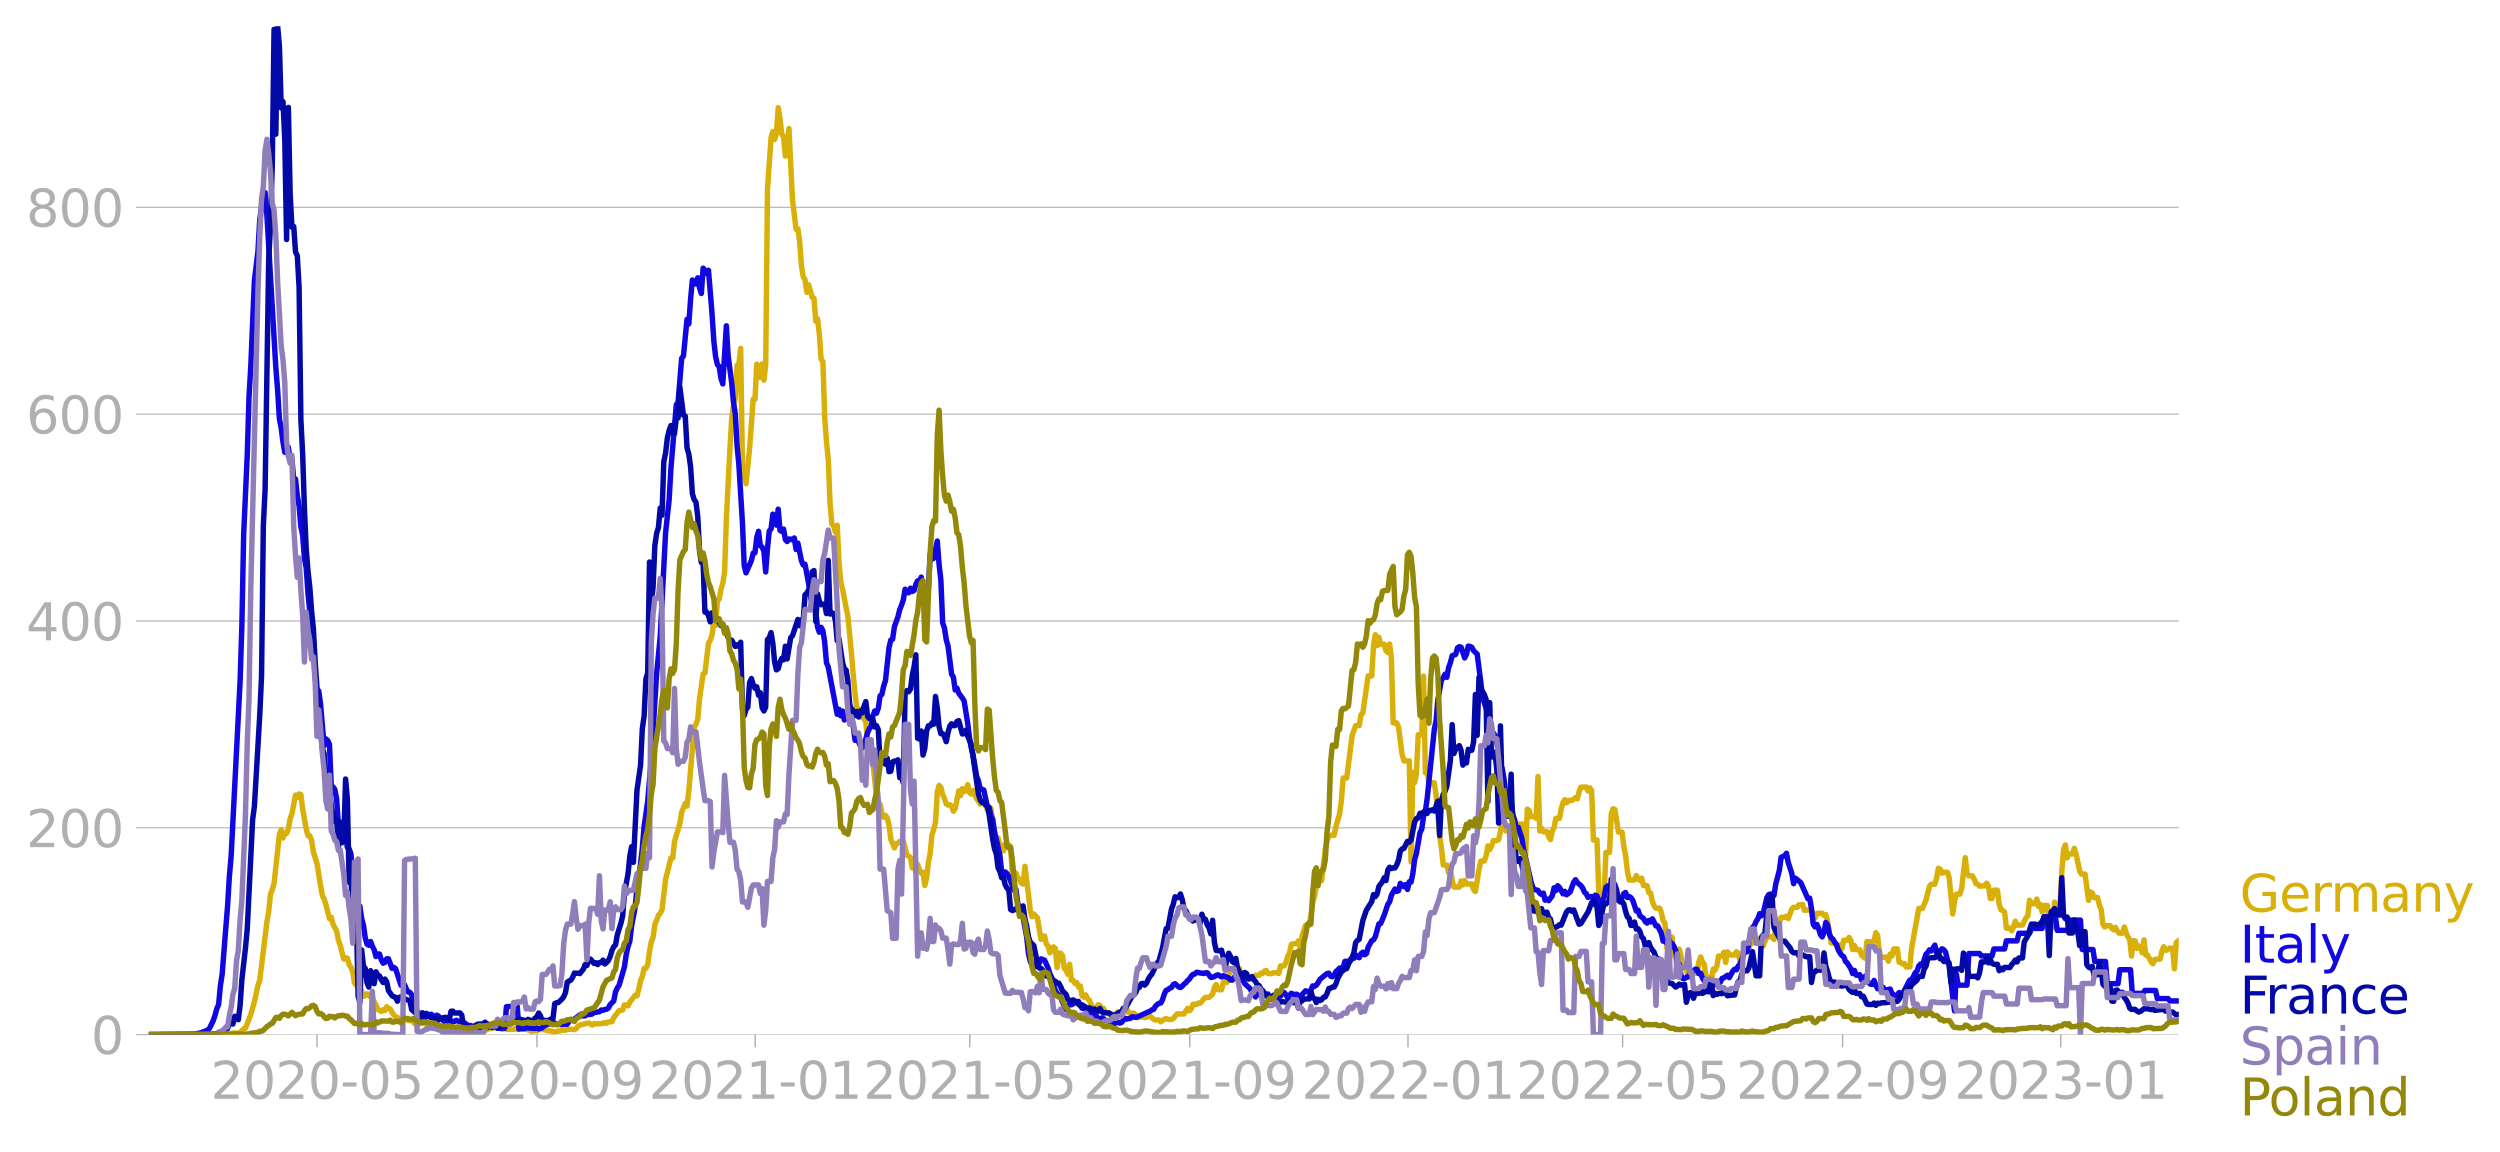<svg xmlns="http://www.w3.org/2000/svg" xmlns:xlink="http://www.w3.org/1999/xlink" width="916.28" height="422.312" viewBox="0 0 687.21 316.734"><defs><style>*{stroke-linejoin:round;stroke-linecap:butt}</style></defs><g id="figure_1"><path id="patch_1" d="M0 316.734h687.21V0H0v316.734z" style="fill:none"/><g id="axes_1"><path id="patch_2" d="M40.922 284.4h558V7.2h-558v277.2z" style="fill:none"/><g id="matplotlib.axis_1"><g id="xtick_1"><g id="line2d_1"><defs><path id="mdd45170945" d="M0 0v3.5" style="stroke:#b0b0b0;stroke-width:.4"/></defs><use xlink:href="#mdd45170945" x="87.136" y="284.4" style="fill:#b0b0b0;stroke:#b0b0b0;stroke-width:.4"/></g><g id="text_1" style="fill:#b0b0b0" transform="matrix(.14 0 0 -.14 57.888 302.038)"><defs><path id="DejaVuSans-32" d="M1228 531h2203V0H469v531q359 372 979 998 621 627 780 809 303 340 423 576 121 236 121 464 0 372-261 606-261 235-680 235-297 0-627-103-329-103-704-313v638q381 153 712 231 332 78 607 78 725 0 1156-363 431-362 431-968 0-288-108-546-107-257-392-607-78-91-497-524-418-433-1181-1211z" transform="scale(.016)"/><path id="DejaVuSans-30" d="M2034 4250q-487 0-733-480-245-479-245-1442 0-959 245-1439 246-480 733-480 491 0 736 480 246 480 246 1439 0 963-246 1442-245 480-736 480zm0 500q785 0 1199-621 414-620 414-1801 0-1178-414-1799Q2819-91 2034-91q-784 0-1198 620-414 621-414 1799 0 1181 414 1801 414 621 1198 621z" transform="scale(.016)"/><path id="DejaVuSans-2d" d="M313 2009h1684v-512H313v512z" transform="scale(.016)"/><path id="DejaVuSans-35" d="M691 4666h2478v-532H1269V2991q137 47 274 70 138 23 276 23 781 0 1237-428 457-428 457-1159 0-753-469-1171Q2575-91 1722-91q-294 0-599 50Q819 9 494 109v635q281-153 581-228t634-75q541 0 856 284 316 284 316 772 0 487-316 771-315 285-856 285-253 0-505-56-251-56-513-175v2344z" transform="scale(.016)"/></defs><use xlink:href="#DejaVuSans-32"/><use xlink:href="#DejaVuSans-30" x="63.623"/><use xlink:href="#DejaVuSans-32" x="127.246"/><use xlink:href="#DejaVuSans-30" x="190.869"/><use xlink:href="#DejaVuSans-2d" x="254.492"/><use xlink:href="#DejaVuSans-30" x="290.576"/><use xlink:href="#DejaVuSans-35" x="354.199"/></g></g><g id="xtick_2"><use xlink:href="#mdd45170945" id="line2d_2" x="147.606" y="284.4" style="fill:#b0b0b0;stroke:#b0b0b0;stroke-width:.4"/><g id="text_2" style="fill:#b0b0b0" transform="matrix(.14 0 0 -.14 118.358 302.038)"><defs><path id="DejaVuSans-39" d="M703 97v575q238-113 481-172 244-59 479-59 625 0 954 420 330 420 377 1277-181-269-460-413-278-144-615-144-700 0-1108 423-408 424-408 1159 0 718 425 1152 425 435 1131 435 810 0 1236-621 427-620 427-1801 0-1103-524-1761Q2575-91 1691-91q-238 0-482 47Q966 3 703 97zm1256 1978q425 0 673 290 249 291 249 798 0 503-249 795-248 292-673 292t-673-292q-248-292-248-795 0-507 248-798 248-290 673-290z" transform="scale(.016)"/></defs><use xlink:href="#DejaVuSans-32"/><use xlink:href="#DejaVuSans-30" x="63.623"/><use xlink:href="#DejaVuSans-32" x="127.246"/><use xlink:href="#DejaVuSans-30" x="190.869"/><use xlink:href="#DejaVuSans-2d" x="254.492"/><use xlink:href="#DejaVuSans-30" x="290.576"/><use xlink:href="#DejaVuSans-39" x="354.199"/></g></g><g id="xtick_3"><use xlink:href="#mdd45170945" id="line2d_3" x="207.585" y="284.4" style="fill:#b0b0b0;stroke:#b0b0b0;stroke-width:.4"/><g id="text_3" style="fill:#b0b0b0" transform="matrix(.14 0 0 -.14 178.337 302.038)"><defs><path id="DejaVuSans-31" d="M794 531h1031v3560L703 3866v575l1116 225h631V531h1031V0H794v531z" transform="scale(.016)"/></defs><use xlink:href="#DejaVuSans-32"/><use xlink:href="#DejaVuSans-30" x="63.623"/><use xlink:href="#DejaVuSans-32" x="127.246"/><use xlink:href="#DejaVuSans-31" x="190.869"/><use xlink:href="#DejaVuSans-2d" x="254.492"/><use xlink:href="#DejaVuSans-30" x="290.576"/><use xlink:href="#DejaVuSans-31" x="354.199"/></g></g><g id="xtick_4"><use xlink:href="#mdd45170945" id="line2d_4" x="266.581" y="284.4" style="fill:#b0b0b0;stroke:#b0b0b0;stroke-width:.4"/><g id="text_4" style="fill:#b0b0b0" transform="matrix(.14 0 0 -.14 237.333 302.038)"><use xlink:href="#DejaVuSans-32"/><use xlink:href="#DejaVuSans-30" x="63.623"/><use xlink:href="#DejaVuSans-32" x="127.246"/><use xlink:href="#DejaVuSans-31" x="190.869"/><use xlink:href="#DejaVuSans-2d" x="254.492"/><use xlink:href="#DejaVuSans-30" x="290.576"/><use xlink:href="#DejaVuSans-35" x="354.199"/></g></g><g id="xtick_5"><use xlink:href="#mdd45170945" id="line2d_5" x="327.051" y="284.4" style="fill:#b0b0b0;stroke:#b0b0b0;stroke-width:.4"/><g id="text_5" style="fill:#b0b0b0" transform="matrix(.14 0 0 -.14 297.803 302.038)"><use xlink:href="#DejaVuSans-32"/><use xlink:href="#DejaVuSans-30" x="63.623"/><use xlink:href="#DejaVuSans-32" x="127.246"/><use xlink:href="#DejaVuSans-31" x="190.869"/><use xlink:href="#DejaVuSans-2d" x="254.492"/><use xlink:href="#DejaVuSans-30" x="290.576"/><use xlink:href="#DejaVuSans-39" x="354.199"/></g></g><g id="xtick_6"><use xlink:href="#mdd45170945" id="line2d_6" x="387.03" y="284.4" style="fill:#b0b0b0;stroke:#b0b0b0;stroke-width:.4"/><g id="text_6" style="fill:#b0b0b0" transform="matrix(.14 0 0 -.14 357.782 302.038)"><use xlink:href="#DejaVuSans-32"/><use xlink:href="#DejaVuSans-30" x="63.623"/><use xlink:href="#DejaVuSans-32" x="127.246"/><use xlink:href="#DejaVuSans-32" x="190.869"/><use xlink:href="#DejaVuSans-2d" x="254.492"/><use xlink:href="#DejaVuSans-30" x="290.576"/><use xlink:href="#DejaVuSans-31" x="354.199"/></g></g><g id="xtick_7"><use xlink:href="#mdd45170945" id="line2d_7" x="446.026" y="284.4" style="fill:#b0b0b0;stroke:#b0b0b0;stroke-width:.4"/><g id="text_7" style="fill:#b0b0b0" transform="matrix(.14 0 0 -.14 416.778 302.038)"><use xlink:href="#DejaVuSans-32"/><use xlink:href="#DejaVuSans-30" x="63.623"/><use xlink:href="#DejaVuSans-32" x="127.246"/><use xlink:href="#DejaVuSans-32" x="190.869"/><use xlink:href="#DejaVuSans-2d" x="254.492"/><use xlink:href="#DejaVuSans-30" x="290.576"/><use xlink:href="#DejaVuSans-35" x="354.199"/></g></g><g id="xtick_8"><use xlink:href="#mdd45170945" id="line2d_8" x="506.496" y="284.4" style="fill:#b0b0b0;stroke:#b0b0b0;stroke-width:.4"/><g id="text_8" style="fill:#b0b0b0" transform="matrix(.14 0 0 -.14 477.248 302.038)"><use xlink:href="#DejaVuSans-32"/><use xlink:href="#DejaVuSans-30" x="63.623"/><use xlink:href="#DejaVuSans-32" x="127.246"/><use xlink:href="#DejaVuSans-32" x="190.869"/><use xlink:href="#DejaVuSans-2d" x="254.492"/><use xlink:href="#DejaVuSans-30" x="290.576"/><use xlink:href="#DejaVuSans-39" x="354.199"/></g></g><g id="xtick_9"><use xlink:href="#mdd45170945" id="line2d_9" x="566.475" y="284.4" style="fill:#b0b0b0;stroke:#b0b0b0;stroke-width:.4"/><g id="text_9" style="fill:#b0b0b0" transform="matrix(.14 0 0 -.14 537.227 302.038)"><defs><path id="DejaVuSans-33" d="M2597 2516q453-97 707-404 255-306 255-756 0-690-475-1069Q2609-91 1734-91q-293 0-604 58T488 141v609q262-153 574-231 313-78 654-78 593 0 904 234t311 681q0 413-289 645-289 233-804 233h-544v519h569q465 0 712 186t247 536q0 359-255 551-254 193-729 193-260 0-557-57-297-56-653-174v562q360 100 674 150t592 50q719 0 1137-327 419-326 419-882 0-388-222-655t-631-370z" transform="scale(.016)"/></defs><use xlink:href="#DejaVuSans-32"/><use xlink:href="#DejaVuSans-30" x="63.623"/><use xlink:href="#DejaVuSans-32" x="127.246"/><use xlink:href="#DejaVuSans-33" x="190.869"/><use xlink:href="#DejaVuSans-2d" x="254.492"/><use xlink:href="#DejaVuSans-30" x="290.576"/><use xlink:href="#DejaVuSans-31" x="354.199"/></g></g></g><g id="matplotlib.axis_2"><g id="ytick_1"><path id="line2d_10" d="M40.922 284.4h558" clip-path="url(#pc8270967ae)" style="fill:none;stroke:#b0b0b0;stroke-width:.3;stroke-linecap:square"/><g id="line2d_11"><defs><path id="m6dfb0324df" d="M0 0h-3.5" style="stroke:#b0b0b0;stroke-width:.3"/></defs><use xlink:href="#m6dfb0324df" x="40.922" y="284.4" style="fill:#b0b0b0;stroke:#b0b0b0;stroke-width:.3"/></g><use xlink:href="#DejaVuSans-30" id="text_10" style="fill:#b0b0b0" transform="matrix(.14 0 0 -.14 25.015 289.719)"/></g><g id="ytick_2"><path id="line2d_12" d="M40.922 227.547h558" clip-path="url(#pc8270967ae)" style="fill:none;stroke:#b0b0b0;stroke-width:.3;stroke-linecap:square"/><use xlink:href="#m6dfb0324df" id="line2d_13" x="40.922" y="227.547" style="fill:#b0b0b0;stroke:#b0b0b0;stroke-width:.3"/><g id="text_11" style="fill:#b0b0b0" transform="matrix(.14 0 0 -.14 7.2 232.866)"><use xlink:href="#DejaVuSans-32"/><use xlink:href="#DejaVuSans-30" x="63.623"/><use xlink:href="#DejaVuSans-30" x="127.246"/></g></g><g id="ytick_3"><path id="line2d_14" d="M40.922 170.694h558" clip-path="url(#pc8270967ae)" style="fill:none;stroke:#b0b0b0;stroke-width:.3;stroke-linecap:square"/><use xlink:href="#m6dfb0324df" id="line2d_15" x="40.922" y="170.694" style="fill:#b0b0b0;stroke:#b0b0b0;stroke-width:.3"/><g id="text_12" style="fill:#b0b0b0" transform="matrix(.14 0 0 -.14 7.2 176.012)"><defs><path id="DejaVuSans-34" d="M2419 4116 825 1625h1594v2491zm-166 550h794V1625h666v-525h-666V0h-628v1100H313v609l1940 2957z" transform="scale(.016)"/></defs><use xlink:href="#DejaVuSans-34"/><use xlink:href="#DejaVuSans-30" x="63.623"/><use xlink:href="#DejaVuSans-30" x="127.246"/></g></g><g id="ytick_4"><path id="line2d_16" d="M40.922 113.84h558" clip-path="url(#pc8270967ae)" style="fill:none;stroke:#b0b0b0;stroke-width:.3;stroke-linecap:square"/><use xlink:href="#m6dfb0324df" id="line2d_17" x="40.922" y="113.84" style="fill:#b0b0b0;stroke:#b0b0b0;stroke-width:.3"/><g id="text_13" style="fill:#b0b0b0" transform="matrix(.14 0 0 -.14 7.2 119.16)"><defs><path id="DejaVuSans-36" d="M2113 2584q-425 0-674-291-248-290-248-796 0-503 248-796 249-292 674-292t673 292q248 293 248 796 0 506-248 796-248 291-673 291zm1253 1979v-575q-238 112-480 171-242 60-480 60-625 0-955-422-329-422-376-1275 184 272 462 417 279 145 613 145 703 0 1111-427 408-426 408-1160 0-719-425-1154Q2819-91 2113-91q-810 0-1238 620-428 621-428 1799 0 1106 525 1764t1409 658q238 0 480-47t505-140z" transform="scale(.016)"/></defs><use xlink:href="#DejaVuSans-36"/><use xlink:href="#DejaVuSans-30" x="63.623"/><use xlink:href="#DejaVuSans-30" x="127.246"/></g></g><g id="ytick_5"><path id="line2d_18" d="M40.922 56.987h558" clip-path="url(#pc8270967ae)" style="fill:none;stroke:#b0b0b0;stroke-width:.3;stroke-linecap:square"/><use xlink:href="#m6dfb0324df" id="line2d_19" x="40.922" y="56.987" style="fill:#b0b0b0;stroke:#b0b0b0;stroke-width:.3"/><g id="text_14" style="fill:#b0b0b0" transform="matrix(.14 0 0 -.14 7.2 62.306)"><defs><path id="DejaVuSans-38" d="M2034 2216q-450 0-708-241-257-241-257-662 0-422 257-663 258-241 708-241t709 242q260 243 260 662 0 421-258 662-257 241-711 241zm-631 268q-406 100-633 378-226 279-226 679 0 559 398 884 399 325 1092 325 697 0 1094-325t397-884q0-400-227-679-226-278-629-378 456-106 710-416 255-309 255-755 0-679-414-1042Q2806-91 2034-91q-771 0-1186 362-414 363-414 1042 0 446 256 755 257 310 713 416zm-231 997q0-362 226-565 227-203 636-203 407 0 636 203 230 203 230 565 0 363-230 566-229 203-636 203-409 0-636-203-226-203-226-566z" transform="scale(.016)"/></defs><use xlink:href="#DejaVuSans-38"/><use xlink:href="#DejaVuSans-30" x="63.623"/><use xlink:href="#DejaVuSans-30" x="127.246"/></g></g></g><path id="line2d_20" d="m40.922 284.4 20.649-.081 1.966-.244.492-.162 1.475.122.492-.244.983-.975.492-.162 1.474-3.817.984-3.452.983-4.549.492-1.42 1.966-16.042.492-2.802.491-4.873.492-1.056.492-1.827 1.474-13.482.492-1.219.492 2.234.491-1.38.492.12.492-1.258.491-2.802.492-1.34.983-5.117.492.65.491-.975.492.163.492 4.06.983 5.483.492 1.787h.491l.492 1.259.491 3.208.984 3.086.983 6.132.492 2.72.491.976.492 1.502.983 3.899.492-.366.491 1.95.984 1.786.491 2.6.492 1.38.983 3.736.492-.284.491.04.492 1.787.492.731.491 1.3.492 3.005.492.609.491.081.492.447.491 1.096.492 1.462.492-.203.491-.487.492.122.492.812.491-.04.492 1.38.492.73.491 1.3.983.528.492-.446.492.203.491-1.056.492.447.492.162.491.975.983 1.258.492.082.492 1.137.491-.488h.492l.492-.324.983.568h.983l.983.975.492-.203.492.203.491-.163.984-.122 1.474.934h1.475l.492.163h.492l.491-.122.983.163.492-.041.983.284.492.366.492.203.491.08.492.204.491.081 1.967-.081.983-.487 1.967.08h.491l.492.123h.492l.491.284.984-.447.491-.243.983-.082.492-.203.492-.325 1.475.65.491.122.492-.244.491.244 1.475.04.492-.04.492-.244.491.285 1.967-.244 1.475.528.491.244.492-.163.983.04.492-.324.491-.122.492.081.492-.04.983.325.983.08.492.204h.492l.983-.163.491-.04.492-.325.492.122h.491l.492-.244.983-.04.983.121.492-.284.492-.65.491-.325 2.458-.568.984.568.491-.406.492.122.983-.122.492.04.983-.283.492.162.491-.365.984-.082.491-1.096 1.475-1.95.492.041.491-.243.492-1.381.983.284.492-1.015 1.475-1.909.491.203.492-1.868.492-2.396.491-1.137.492-2.193h.492l.491-1.015.492-3.614.492-2.68.491-1.178.492-3.614.491-1.097.492-1.38.492-.569.491-.934.984-8.406 1.474-5.848.492.04.492-4.588 1.475-4.954.491-3.087.983-2.396.492.731.492-4.264 1.475-17.421.491-.812.492-1.422.492-5.644.983-6.782.491-.244.984-8.162.491-.894.492-1.421.492-4.183.491 1.584.492-6.741.491-.528.492-2.68.492-1.665.491-3.127.492-14.701.983-19.208.492-8.366.491-3.573.492-1.544.492-9.38.491-.406.492-4.224.492 33.016.983 4.182.983-9.868.983-13.36h.492l.492-9.625.983 3.655.492-3.736.491 4.467.492-4.304.491-48.244.984-14.092.491-1.665.492 2.152.492-1.665.491-7.066.492 3.046.492 4.183.491.812.492 5.239.983-7.554.983 19.696.984 8 .491-.122.492 3.493.491 6.74.492 2.925.492.812.491 3.452.492-2.03.983 3.41.492.285.491 6.294.492-.65.492 4.264.491 6.823.492.69.492 15.432.491 6.578.492 4.873.492 12.143.491 5.604.492.528.491 1.705.492-1.908.492 10.274.491 5.36.492 1.95 1.475 7.634.983 10.193.492 6.05.983 9.544.492-.487.491.081.492 2.315.491.162.492 1.056.492 5.28.983 5.278.492 1.056.983 8.975.492 1.543.491.488.492 2.477.491 1.056.492-.528.492.69.491 2.071.492 3.817.983 2.356.492-1.178.491-.122.492-.487h.983l.984 3.777.983.65.491 2.842.492-.04.492 1.096.491-1.99.492 1.502.492.894.491-.284.492 3.654.492-1.99.491-4.263.492-2.6.491-5.116.492-1.462.492-1.99.491-8.284.492-1.787.492.528.491 1.99.492 1.096.491 1.503.492.284.492-.122.491.447.492 1.38.492-.73.983-4.874.492 1.3.491-1.909.492.772.491-.203.492-1.665.492 2.193.491.406.492-.975.983 2.274.492.569.491.893.492-.243.492-.69.983 2.517.492.69.491-1.137.492 3.818.983 4.75.492-.405.491 2.518.492-.65.492 1.665.491-1.462.492.284.492-.447.491.853.492 7.635.491.568.492-1.3.492 1.382.491.284.492 1.056.492.284.491-4.873.983 7.878.492 4.305.492 1.665.491-.731.984 1.096.983 5.848.491-.65.492-.284.492 2.274.491.487.492 1.909.492-1.218.491-.447.492.447.492 5.238.491-3.939h.492l.491.65.492 3.492.492.488.491 1.177.492-2.761.492 4.345.491.081.492.813.491-.204.492 1.219.492-.285.491 2.762.492.325.492-.65.491 1.056.492.325.491 1.3.492.811h.983l.492-.771.492.203.491.812.492-.04.492 1.258h.983l.491.69.492-.324.492.365.491-.406.492-.65h.983l.492-.365.983-.244.492.853.491.163h.984l.491.487.492.772.983-.366.492.244h.983l.492-.285h.491l.984.813.491.203h.983l.492.487.983-.69.492-.203.492.243h.983l.491-.243.984-1.26h1.966l.984-1.542.491.65.492-.488.491-1.259h.984l.491-.365.492.04.492-.487.491-.69.492-.407h.983l.983-.852.492-1.95.492-.73.491 1.42h.983l.492-1.99.492-.527.491.487.984-3.736h.983l.492.569.491-.812.492.162.491 1.95.492-.326h.983l.492.731.492.447.491-.365.492-.041.491-.528h.984l.491-.569.492.082.492-.65.491-.162.492.852h.983l.492-.243h.983l.492.203.491-2.071h.984l.491-.975.492-1.624.491-.894.492-2.396.492-.203h.983l.492-.812.491 1.909.492-3.25.983-2.923h.983l.492-2.68.492-3.574.491-1.705.492-2.843.491-1.503h.984l.983-8.528.492-2.355.491-1.178.492-.406h.983l.492-2.396.983-3.451.492-3.534.491-6.335h.984l1.474-11.573.984-2.843h.983l.492-2.964.491-.447 1.475-10.234h.983l.492-8.325.492-3.005.491 3.005.492-2.314.492 1.908h.983l.491 1.828.492.446.492-2.314.491 3.939.492 17.746h.983l.492 1.178.983 7.553.492 1.706h1.475l.491 27.777.492-24.57.492 2.762.491-2.436.492-10.721h.983l.492-16.122.491 26.6.492-1.544.492 5.157.491-.893h.983l.492 3.452.983 11.127.492 3.33.492 4.71h.983l.491 2.071.492-.852.492 2.964.491 1.868h1.475l.492-1.665.492 1.056.491-1.218.492.974h1.475l.491 1.625.492.446.983-6.091.492-2.274h.983l.492-1.462.491-2.68.492 1.015.492-.934.491-1.543h.983l.492-.284.983-4.67.492.73.492 1.544h.983l.492-1.056.491 2.883.492-.081.491-.975.492-2.64 1.475.041.492 9.543.491-13.685.492.325.491 1.705h.984l.491.488.492-11.493.492 14.985.491-.771.492.934h.983l.492 1.421.491.772.492-2.437.492-.893.491-2.518h.984l.491-2.6.492-1.745.491-.772.492.853.492-.65h.983l.983-.772.492.325.491-1.99.492-1.218 1.475-.04.492 1.096.491-.853.492.731.492 13.564h.983l.491 14.538.984 1.218.491-.568.492-11.736h.983l.492-10.721.491-1.3.492.203.983 6.213h.984l.491 3.858.492 2.6.491 4.142.492 2.558h1.475l.492-1.218.491.893.492.406.492-.568.491 2.03h.983l.492 1.95.492.121.491 2.315.492 1.3.492.527h.983l.491 1.178.492 2.274.492.65.491 6.7.492.528.492-3.37h.491l.492 4.954.491.934.492 2.721.492-5.32.491 1.909.492 3.37h.983l.492 2.478.492-2.193.491 1.665.492-.61h.983l.492-3.167.491-1.3.492 1.34.492.69.491 3.534h.983l.492.812.492-3.046.491.325.492-1.015.492-2.883h.983l.491-1.056.492 2.802.492-2.883.491.609.492.244h.983l.492-.894.492.447.491 2.152.492-1.015.491-1.909h.984l.491-.243.492-2.559.492.731.491-1.502.492.65h.983l.492-.894.491 2.558.984-2.599.983.082h.491l.492.73.492-3.451.491-1.828.492.812.492-1.624h.983l.492-.325.491.65.983-2.599.492-.487h.983l.492-.69.492.04.491-.122.492 1.584.983-.081h.492l.491.162.492 1.218.492.853.491-1.259.984-.081h.491l.492.65.491-.244.492 1.828.983 5.97h.984l.491.811.492 1.097.491-1.38.492 1.055.492-2.355h.983l.492-.772.491.812.492 2.477.491-1.096.492 1.178h.983l.492 1.543.983.812.492-4.589.983.081h.492l.491-.243.492-2.275.492.772.491 5.036.492.974 1.475-.081.491 1.137.492-1.95.492.488.491-1.908h.984l.491 3.654.492.082.491.406.492-.122.492.934h.983l.492-5.239 1.966-10.842h.983l.984-2.234.983-3.898.492-.528h.983l.491-1.787.492-2.6.492.244.491 1.097.492-.244h.983l.492 1.503.983 9.95.492-3.453.491-1.99h.984l.491-1.624.984-8.406.491 4.304.492.69h.983l.492.894.491 1.26.492.162.492.528.983-.082h.491l.492-.73.492.812.491 3.41.492-.04.492-2.274h.983l.492 3.898.491 1.503.492.203.491.447.492 4.386h.983l.492.73.492-1.055.491-1.584.492 1.096 1.475-.04.983-1.99.492-.569.491-4.264.492.975h.983l.492-1.3.491 2.031.492-.569.492 2.112.491-1.787h.984l.491 5.97.492.162.491-.121.492-6.945.492 1.747h.983l.492-10.112.491-6.092.492-1.259.491 3.534.492-1.056h.983l.492-1.543.492 1.543.983 4.71.491.813h.984l.983 7.228.492-2.315.491.244.492 1.3h.983l.492 1.99.491 1.258.492 4.061.492.772.491-.366h.984l.491.772.492.365.491-.65.492.975.492.61h.983l.492-1.706.491 1.665.492 1.096.491.69.492 4.549.492-4.183h.491l.492 2.112.492-.69.491.08.492 1.787.492-3.533.491 4.183h.492l.983 1.868.492.487.491-1.177.984-.081h.491l.492-2.153.491-1.259.492.975.492-.081.491-.488h.984l.491 5.645.492-7.188.491-.406h0" clip-path="url(#pc8270967ae)" style="fill:none;stroke:#d8b009;stroke-width:1.5;stroke-linecap:square"/><path id="line2d_21" d="m40.922 284.4 12.291-.081.492-.04.983-.285.492-.081 1.966-.772.492-.568.983-2.03.492-1.463.491-1.827.492-1.137.492-5.198.491-3.208.984-12.549.491-6.01.492-8.162.491-5.645 2.459-47.96.491-15.31.492-25.096.983-21.726.492-16.163.491-8.447.984-23.431.983-8.163.492-8.568.491-3.818.983-3.736.492 6.213 2.458 41.95.492 6.091.491 7.96.492 2.518.492 3.817.491 2.843.492.08.492-1.461.491 3.452.492-.203.492 5.563.491-.081.492 4.548.491 2.762.492 5.726.492 2.477.491 6.294.492 2.721.492 7.025.491 4.914.492 6.173.491 4.63.984 13.4.491-2.396.492 3.493.983 11.533.492-1.868.491.447.492 1.055.492 11.371.491.366.492.65.492 2.598.491 7.066.492.488.492.04.491 1.665.492.812.491 3.25.492.405.492 1.381.983 8.853.492 1.38.491 3.859.492.284.491 3.411.492 1.787.492 3.492.491 1.746.492.325.492-1.015.491 1.3.492.934.492 1.868.491-.731.492.08.491 1.585.492.893.492-.203.491-.975h.492l.983 2.6.492-.244.491.365 1.475 4.548.492-.527.492.365.491 1.178.492.812.491.122.492.65.492 3.005.491 1.3.492.69.492 1.664.491.082.492.69.492-.203.491-2.112.492.163.491.609.492-.528.492.609.491-.081.492-.284.492.243.491.731.492.122.491.569.492-.082.492-.203.491.528.492.081.492-.324.491.04.492-.284.491.244.984.08.491.163.492.406.983.61.492-.082.492.325 1.474.569.492-.163h.492l.491-.122.492-.284.492.244.983-.285.491.244.492-.325.983.569 1.475-.04h.492l.491-5.89.984-.08 1.475.162.491-.244.492 6.295.492-.122.983.04.491-.243 2.459.162.491-.162.492.284.491-.203.492-.081.492-.61.491-.121.492-.244.492-.08.491-.326.984.04.491.407 2.95-.081.492-.731.491-.325.983-.325.984-.731.491-.406.492.284.492-.081.491.04.492-.405h.983l.492-.122.491-.406 1.475-.203.492-.488.492.081.491-.203.492-.08.491-.326.492-.934.983-1.015.492-2.477.492-1.097.491-.73 1.475-5.077.492-3.41.491-2.153.492-1.462.492-4.224.983-5.157.491-5.36.984-6.457.491-4.386.492-5.93.983-6.984.984-11.33 1.474-23.797.984-9.99 1.475-28.67.983-9.056.491-8.731 1.475-17.422.492-.69.983-12.061.492-.65.983-10.07.492 1.258.491-6.863.492-5.198.492.244.491.852.492-1.705.492 2.761.491 1.543.492-6.944.491.528.492.975.492-.934.983 11.98.492 7.512.491 4.305.492 2.152.491.528.492 3.249.492 1.502.983-15.96.492 8.285.983 7.432.491 5.36.492 3.087.492 8.852.491 5.158.984 15.96.491 11.857.492 1.909 1.475-3.37.491-2.031.492-.122.492-4.183.491-1.705.492 3.939.492.406.491 1.096.492 5.726.491-6.416.492-4.833.492-.568.491-4.061.492 1.34.492 1.665.491-4.386.492 5.807.492.325.491-.65.492 2.884.491.528.492-.69.492.04.491.203.492-.528.492 3.168.491-1.747.983 4.833.492 1.178.492-.203.983 5.238.492 3.696.491 1.705.492-.365.491 2.883.492 4.061.492 1.462.491-1.34.492.893.492 3.127.491 5.685.492 1.219 2.458 12.954.492-1.34.491 1.787.492-1.3.492 2.437.491-.447.983-1.462.492 2.071.492 1.584.491 3.858.492-1.178.492 1.625.491 1.137.492.528.983-2.437.492-1.787.491-1.096.492-.61.492-2.923.491-1.34.492.609.492-1.38.491-3.371.492-.407.491-2.314.492-1.462.983-9.137.492-2.03.492-.244.491-3.412.983-2.761.492-1.99.492-1.178.491-1.502.492-2.883.492.852.491.122.492-1.259.491.894.492-.285.492-1.665.491-.974.492.162.492-1.177.983 9.3.492-6.498.491.568.492-9.624.491 1.3.492-.204.983-4.751.492 6.416.492 4.345.491 11.737.492 1.38.491 3.249.492 1.706.983 7.756.492.812.492 3.533.491-.487.492 1.38.983 1.3.492.812.983 6.132.492 3.899.491 2.964.492 1.828.983 5.888.492 1.218.491 2.275.492.08.492.204.983 4.548.492.203.491 2.315.492 1.015.491 3.574.492 1.868.983 4.386.492 4.588.492 1.503.491-1.462.492.447.492.853 1.474 3.776.492-.284.492 3.736.491 1.706.984 2.274.983 5.36.491 4.548.492 2.153.492 1.056.491-.285.492.69.492-.365.491-.609.492-1.178.983.366.983 2.193.492 1.584.492 1.015.491 2.07.492 1.382.492.974.491.366.492.609.491 1.3.984 1.99.491-.854.492-.487.492.122.491-.284.492-.447.491.244.492-.447.492 1.137.491.73.492.082.492-.122.491.731.983.731.492.122.492.406.491.203.492.731.492.163.491-.366.492.163.492.568.491-.04.983.406.492.406.492.08.983-.486.492.324.491-.162.983-1.178.492.244.492-.162.491-.041.492-.447.983.163.492-.122 2.95-1.38.491-.163.492-.406.492-.122.491-.853.492-.487.491-.325.492-.081.492-.934.491-1.544.492-1.015.492-.162.491-.447.492-.162.491-.813.492-.243.983.893.492.163.492-.366.491-.568.492-.366.492-.61.491-.405.492-.772.491-.528.492-.08.492-.488.491.04.492.163h.492l.491.122.492-.163.491-.04.984 1.259.491-.041.492-.163.492-.324.491-.163.983.569.492-.325 1.475.609.492.569.491.04.492-.73.492-.041.983.243.491.488h.492l.492 1.015 1.475 1.38.491.975.492.406.491.894.492-.853.983.365 1.475.163.492-.488.491 1.3.492.122.492-.406.491-.853 1.475.447.492-1.016h.492l.491.569.492.893.983-1.259.492.244.491.081.492-.081.983.69 1.475-1.624.492.244h.491l.492-.488.492-1.096.491.122.492-.325.491-.69.492-.894 1.967-1.624.491-.082.492.813.492.162.491-.406.492-1.056.491-.365.492-.528.983-.203.492-1.665.492-.04.491.202.492-.243.491-.731.492-.041.492-.934.491.609.492.162.492-1.096.491-.406.492.69.492-.284.491-1.787.983-1.787.492-.243.492-.853.983-3.533.492-.081.983-2.356.983-2.924.492-.69.491-1.827.984-1.706.491.65.492-.203.491-1.99.984.893.491-.568.492 1.34.492-2.112.491.081.492-2.314.492-3.858.491-1.706.983-5.726.492-.974.492-3.533.491-1.422.492-3.33 1.966-19.086.492-2.437.492-5.685.983-5.523.492-.528.491-1.015.492.853.491-2.64.492-1.38.492-1.91.983-.365.492-1.787.491-.324.492.121.983 2.965.492-1.015.491-2.234.492.081.492.244.491.934.984.934.983 7.635.491 4.304 1.475 4.467.492 4.305.492.203.983 1.503.491 2.03.984 5.929.491 1.056.492 2.883.492 4.914.491 1.705.492-.121.492-.244.491 3.614.492 1.543.491 2.6.492-.691.983 3.086.492 3.127 1.475 6.335.491 2.193.492 1.625.492.771.491.04.492.163.492.772.491.325.492-.366.491 1.95.492-.285.492.406.983-1.34.492-2.193.491.772.492-1.34.492.446.983 1.787.491-.69.492.934.983-.772.984-2.68.491-.69.492.812.983.812.492.69.491 1.138.492.406.492 1.015.491-.203h.492l.492.446.491-.852.492.203.983 3.167.492-2.03.491-.69.492-2.803.492-.406.491.244.492-.569.491-.771.492.771.492 1.422.491 2.802.492.528.983-2.315.492-.284.491 1.38.492-.284.492.325.491.69.984 2.965.491-.203.492 1.502.983.731.492.894.491.406.492-.731.492.406.491-.853.984 1.95h.491l.983 2.03.492 2.152.492-.04.491.568.492-1.178.492 1.016.491.284.492.73.491 1.179.492 3.167.492.61.491 3.167.492.771h.492l.491-.324.492-.163.492-.853.491-.203.983-1.015.492.04.492 1.178.491-.122.492 1.3.492.812.491.447.492.609.491.325.492-.731.492.447.491-.082.984-.852.491.203.492-1.056.491-.163.984-.69.491.65.984-1.787.491-.528.492.162.492-1.015.491-.487 1.475-3.98.492.528.983-5.32.492-1.38.491-.447.492-1.178.491-.73.492-1.422.492.609.491-.772.984-4.182.491-.853.492-.203.491.081.492.325.492-3.127.983-3.736.492-3.614.983-.447.492-.69.491 2.558.983 3.005.492 2.802.492-1.502 1.475 1.218 1.966 4.426.492-.162.491 2.883.492 4.345.492.69.491-.69.492 1.137.492 1.665.491.61.492-1.34.491-2.6.492.65.492 2.559.491 1.015.492.325.492.893.491.61.492 1.461.491.894.492.65.492.324.491 1.3.492.446.983 1.544.492 1.34.491-.853.492 1.3.492.04.491-.162.492 1.462.983-1.016.492 1.178.492.61.491.365.492.08.491-1.096.492 1.34.492.934h.491l.984-.406.491.772.492-.04.983-.244.492 1.218.491.447.492.203.492-.285.491-.609.983.366 1.475-2.924.492-.853.492-.162.491-.813.492-1.055.492-.406.491-1.462.492-.528.491.365.984-3.046.491-.487.492-.73.492.283.983-1.583.491 2.193.492-.285.983-.893.492.244.492.65.491 2.111.492 1.584.983 8.65.492 3.817.491-10.152.492 3.086h2.458l.492-8.69h2.95l.491.65h2.95l.492-1.91h2.95l.491-2.233h2.95l.491-2.071h2.95l.492-1.34h2.95l.491-3.208H565l.492 3.736h2.95l.491-2.802h2.95l.491 8.081h2.95l.492 3.29h2.95l.491 6.09h2.95l.492-3.817h2.95l.491 6.498h2.95l.492-.812h2.95l.49 2.233h2.95l.492.65h2.458" clip-path="url(#pc8270967ae)" style="fill:none;stroke:#1007e1;stroke-width:1.5;stroke-linecap:square"/><path id="line2d_22" d="m40.922 284.4 16.716-.081 1.966-.203.492-.285.983-.324.492-.285.492-.609.491.122.492-1.178.491-.203.492.122.492-2.112.491.325.492.61.492-3.858.491-7.148.984-8.65.491-5.198 1.475-30.05.492-3.737 1.475-25.096.491-10.6.492-41.502.491-9.95.984-63.228.491-9.137.492-16.894.492-37.158.491 28.792L76.32 7.2l.491 5.563.492 16.894.492-1.706.491 10.559.492 27.33.492-36.305.491 23.838.492 9.096.492-.203.491 6.985.492 1.056.491 8.731.492 36.305.492 9.624.491 15.107.492 11.046.492 5.929.491 4.467.492 6.538.491 4.792.492 9.218.983 13.97.984 9.706.491 1.38.492 6.132.491 4.467.492-1.015.492 4.751.491 2.64.492 1.746.492-.609.491 7.716.492-6.985.492 5.685.491-.73.492-16.772.491 5.441.492 22.945.492-1.056.491 10.924.492-1.868.492.487.491 22.863.492 1.625.491-14.376.492 4.467.492.609.491 3.94.492 1.177.492-4.508.491 2.315.492 1.259.492-3.249.491.893.492.244.491 1.056.492.73.492-.933.491.73.492 2.437.983 1.422.492.284.491.122.492 1.096.492-1.056.491-.162.492-.04.492.568.983.406.491.162.492 2.437.983.853.492-.488.492.69.491.245.492-.447.492.974.491-.243 1.475.609.492.04.491.204.492.771.492-.487.491-.122.492-.325.983-.162.983.65.492-2.315.492-.04.491.527 1.475-.04.492.609.491 3.33.984.365.491.122h.492l.492.243.491-1.055.983-.528 1.475-.04.492-.488.492.447.491.121.492.488.983-.122h.492l.491.609 1.475-1.3.492-.243.983-.081.492-.163.491-.365.492.04.492.244.491-.203.492-.325 1.475.325.491.73.492-.974.983.366.492-.122.492-.61.491-.324.492-1.056.491.731.492 1.543.492-.244.491-.04.492.325.492-.447.491-.244.492-.08.492-4.143.491-.244.492-.04.983-.934.492-.65.491-1.137.492-2.924.983-.528.492-.771.491-1.178.492.081.492-.04.491.121.984-1.218.491-1.259.492.244.491-1.38.492-.366.983 1.177.492-.203.492.528.491-.568h.492l.492-.65.491 1.056.492-.406.491-.569.492-1.056.492-1.665.491-1.056.492-.487.492-2.802.983-3.127.491-2.071.492-6.213.983-5.32.492-4.914.492-2.558.491 4.304.983-19.817.984-6.904.491-10.03.492-3.493.492-10.233.491-1.584.492-30.498.492 11.899.491-5.036.492-11.451.491-3.29.492-1.584.492-5.36.491 1.95.492-14.701.492-2.356.491-4.223.492-2.03.491-1.34.492 1.99.492.202.491-4.183.492-.08.492-8.448.983 7.716.491.203.492 8.731.492 1.747.491 3.492.492 7.39.492 1.625.491.65.492 3.98.492 9.502.491 3.127.492.285.491 13.36h.492l.492.975.491 1.705.492-2.477.492.569.491 1.137.492.08.983 1.747.492-.406.491 1.909.492.284.492 1.421.491.65.492.162.983 1.665.492-.446.491.528.492-1.219.492 18.396.491 1.747.492-1.706.492-.569.491-6.781.492-1.097.491 1.625.492 1.055.492-.406.491 2.315.492-.69.492 4.101.491.894.492-1.016.491-18.599.492-.487.492-1.421.491 2.964.492 5.117.492 2.152.491-.325.492-1.827.492-1.015.491.406.492-3.736.491 3.492.984-5.848.491-.527 1.475-4.468.492 1.706.491-1.624.492.122.492-6.985.491-.447.492-.934.492-.406.491-4.548.492-.325.491 13.97.492-7.595.492 2.03.491.976.492-.163.492.081.491 2.518.492-14.62.492 14.742.491-.325.492.163.491 1.949.492 5.563.492-.568.983 6.578.492 1.706.491.325.492 3.167.491 6.336.492 1.299.492.406.491 1.34.492-1.137.492 1.503.491-1.665.492.528.491-1.787.492-1.3.492 4.061.491.61.492-.325.492.609.491 2.03.492-.365.492 1.137.491 8.771.492.041.491-.447.492 1.097.492-1.625.491 3.655.492-.122.492-2.517.491-.285.492.082.491-.407.492 4.914.492-.203.491 1.706.492-24.853.492-.61.491.326.492-.69.491-3.818.492-2.315.492-3.33.491 22.944.492.204.492-2.193.491 6.619.492-1.827.492-4.792.491-1.422.492.04.491-.852.492.366.492-7.635.491 3.29.492 5.035.492 1.909h.491l.492.73.491 1.462.492-2.517.492-1.746.491-.65.492.528.492-.04.491-1.138.492-.203.983 3.655.492-.081.491-.934.492 1.624.983 2.274 1.967 13.604.491 1.665.492.65.492-.04.491.77.492.245.492 2.436.983 6.741.491 2.6.492 1.38.492 3.899.491.934.492 1.746.492-.081.491 2.03.492.934.492.406.491 5.442.492.284.491-.162.492-.366.492-.081.491.853.492 1.096.492-2.599.491 3.533.492 1.99.491 2.924.492 1.502.983.935.984 4.913.491 1.26.492.08.491.569.492.934.492.65.491.04.492-.203.492.853.491.487.492.244.492.487.491.04.492.935.491 1.178.984.934.491 1.421.492.406.983-.284.983.568.492.61.492.365.491-.203 1.475.975.492-.122.983.406.492-.081.983.609.492-.772.491.894.492.365.492-.162.491.121h.492l.491.325.492.853.492-.65.491.163.492-.61.492-.243.491-.04.492-1.056.491.162 1.967-3.533.983-.934.492-1.259.491-.203.492-.975.492-.121.491.487.492-.528.492-1.097.491-.812.492-.568 1.475-3.087.491-.527.984-3.655.983-5.239.492-.122.983-5.279.491-1.34.492-2.03.492.202h.491l.492-.974.492 1.543.491 2.518.492.487.983 1.99.983.893.492-.365.492.162.491-.446.492 1.258.492-2.477.491 1.26.492.162.491 1.502.492.812.492 1.665.491-3.736.492 6.092.492 2.193.983.121.491-.203.492 2.112.492 2.965.491-2.6.492-1.624.492.894.491 1.38.492.366.492-1.218.491 2.802.492.852.491.569.492.975.492-1.34.491.324.492 1.503.492-.163.491-.528.492.853.491.488.492.934.492.203.491.934.492.406.983 1.38.492.285.983.081.492-.406.983 1.868.492-.325.491.325.492-.122 1.475.203.491-.487.984.528.491.04.492-.162.492 1.624.491-2.03.492.081.491-.61.492.123.492-.122.491.081.492-2.071.492 1.706.491.203.492 1.137.491-.894.492.366.492-.244.491-.69.492-.081.492-.934.491-1.381.492-.081.492-.325h.491l.492-.894.491-1.462.984-1.827.983-.731.492-.162.983-2.437.491-.61.492-1.258.492-2.802.491-.65.492-.284.983-5.117.984-2.883 1.474-2.355.492-1.95.492.569.491-.69.492-2.112.983-1.3.492-1.096.491.771.492-2.883.492-.771.491.365.492-.203.492.04.491-.852.492-1.3.491-2.518.492-.568.492-.122.983-1.95.492.204.491-.569.984-4.954.491-.934.492-.162.491-1.3.492.04.492-.405.491.406h.492l.492-.853.491.081.492-.244.491.366.984-2.762.491 9.503.492-9.665.492-1.706.491-.771.492-1.38.983-7.067.492-9.909.491 7.92.492-1.219.983-.934.492 1.3.492 4.06.491-.812.492.203.491-3.736.492.325.492-.081.491-2.274.492-13.036.492 11.208.491-15.878.492 3.452.491.365.492.894.492 1.3.491 28.06.492-27.167.492 14.944.491-1.421.492.568.491 4.305.492 14.7.492-26.72.491 18.03.492.203.492 4.751.491 1.868.492-3.045.492-8.528.491 18.111.492 1.544.491 4.101.492.244.492-.772.491 1.787.492 2.274.492 1.746.491 1.3.492 3.005.491 1.3.492 2.842.492.163.491-.488.492.934.492-.73.491-.407.492 1.543.491-.487.492-.081.492 1.462.491.487.492 2.396.492.122.491-.366.492-.203.492-.446.491.121 1.475-3.654.492-.528.491-.041.492.406.492-.365 1.474 3.939.492-.203 1.967-3.168.983-2.558.492-.488.491 1.056.492.406.491 5.28.492-.934.492-3.046.491-2.112.492.203.492-.568.491-.203.492-6.051.491.487.492 3.046.492 2.152.491-.487.492.568.492.325.491.69.492 2.031.491 1.543.492.406.492 1.95.491-.041.492-.893.492 1.949.491-.122.492.731.492 1.543.491.447.983 3.98.492-2.884.492 1.34.983 1.34.492 1.381.491.366.492.162.491 2.883.492.041.492 1.178.491 1.584.492.812.983.162.983.975.492-.285.492-.527.491.284.984-.203.491 4.914.492-1.828.492-.771.491-.041.492 1.543.491-1.462.492.122h.492l.491-1.137.492 1.137.492-.284.491-1.747.492 1.584h.491l.492-2.72.492 3.776.491-.69.492.365.492-.243h.983l.491-.894.984 1.503 1.475-.203h.491l.492-2.112.492-1.543.491-.203.492-1.909.491-.893h.984l.491-.853.984-4.386.983 6.62h.983l.492-10.518.983-1.34.983-9.99h.983l.492 8.568.983 1.909.984 1.827h.983l1.475 1.828.491 1.015.492.365h.983l.492.894.492-.406.491.08.983.529h.984l.491 7.066.492-2.721.492-.203.491-.487h1.475l.492-4.711.491 3.655.492 1.462.492 1.949.491.934h.984l.491.244.492.65.983.243.492-.162h.983l.492 1.056.491.487.492.325.491-.69.492.974h.983l.492.934.492-.162.983 2.152.492.122h.983l.491-.406.492.65.492-.61.491.122.492-.203 1.475-.081.983-.163.983-.162h.984l.491-.528.492-1.015.491-.447.984-1.462h.983l.492-1.096 1.475-1.26.491-1.055h.983l.492-2.071.492-.65.491-2.071.492-.284.983-.082h.492l.491-.324.492-1.219.492 1.868.491-.08.492.811h.983l.492.406.491 5.32.492-3.655.492.65.491-.69h.984l.491.406.492-4.751.492 3.167.491.081.492 3.168 1.966-.04.492.446.492-1.38.491-3.006h.983l.492-1.015.492 1.259.491-.934.492 1.096.492.244h.983l.492 1.746.491-.609.492.365.491-.65 1.475.041.492-.812.492-.528.491-.73.492.527.491-1.096h.984l.491-4.427.984-1.624.983-3.249h.983l.492.122.491.244.984-1.097.491-1.096h.984l.491 10.477.492-11.899.983-1.015.492 1.746h.983l.492-10.233.491 10.558.492.69.491-.446.492 4.386h.983l.492-3.574.492 1.95.491 1.42.492 3.656.491-3.818h.984l.491 9.097.492.65.492.243.491-.447.492 2.315h.983l.492-3.29.491 1.625.492 4.224.492.568h1.475l.491 4.102.492.08.491-3.045.492-.081.492.65h.983l.492 1.421.491.61.492.893.491 1.42.492.326h.983l.492.446.492.285.491-.163.984-.73h.983l.983.243.492-.122.491.325 1.967-.244.491-.08.492.527.492-.081.491.325h.984l.983.771.491-.08h0" clip-path="url(#pc8270967ae)" style="fill:none;stroke:#0309a6;stroke-width:1.5;stroke-linecap:square"/><path id="line2d_23" d="m40.922 284.4 17.7-.081.982-.122.984-.487.491-.447.492-.244.492-.73h.491l.492-3.087.491-2.315.492-3.533.492-1.705.491-7.472.492-2.884.492-8.365.491-5.483.984-23.269.491-19.736.492-12.426.491-30.417 1.967-81.503.492-15.188.491-10.193.492-3.411.491-9.868.492-3.127.492 3.858.491 5.157.492 8.65.492 1.787.491 7.147.492 12.426.983 17.869.492 3.695.491 6.213.492 16.407.492 3.857.491 1.95.492-2.153.492 19.655.491 7.838.492 6.01.491-5.279.492 8.812.492 6.782.491 12.995.492-13.685.492 4.954.491 2.761.492 5.239.491-.73.492 6.984.492 14.904.491-7.27.492 5.036.492 6.782.491 4.71.492 8.488.491 2.233.492-9.3.492 15.351.491.853.492 1.665.492.365.491 2.437.492-.162.983 6.74.492 5.808.491-.934.492 4.345.492 3.005.491 6.7.492-22.334.492 2.192.491-3.005.492 48.285h2.95l.491-11.899.492 11.493 1.475-.122.983.163 1.475.04.492.203 2.458.122h.983l.492-47.879.491-.284 1.967-.203.491-.122.492 47.554.492.162.983-.121.983-.61.492-.04.491-.366.984.203h.491l.984.406.491-.04.492.609 2.458.04.492.082.983-.081 1.475.08.983.082 1.475.04h.983l.492-.121 1.966.081.984-1.99.491.163h1.967l.491-1.868.492.852.492.122.491-1.015.492-.365h.983l.492 1.786.491-.771.492-5.239.492.406.491-.528h.984l.491-.203.492-1.137.491 3.249.492-.366.492.407h.983l.492-1.99.491-.244.492.203.491-.609.492-6.863h.983l.492-.61.492-.811.491.325.492-1.26.492 5.523h.983l.491-.121.492-3.168.492-8.325.491-3.695.492-1.706h.983l.492-2.72.491-3.452.492 4.426.492 3.167.491-.974h.984l.491-.447.492 9.787.491-10.152.492-3.98 1.475.04.492 1.625.491-10.6.492 12.346.492 2.274.491-5.198h.983l.492-2.274.492 7.35.491-5.4.492-.57.492.772h.983l.491-.893.492-5.604.492 2.152.491-.609.492-.365h.983l.983-4.508.492-.487.492-.731.491-.325h.984l.491-4.061.492 1.178.492-59.087.491-7.92.492-4.385h.983l.492-5.4.491 9.664.492 35.046.492.487.491 1.584h.983l.492 1.137.492-17.665.491 16.61.492 4.223.492-.812h.983l.491-1.138.492-4.142.492-.73.491-3.452.492 1.38h.983l.984 8.366.983 7.269.491 3.249h.984l.491.284.492 17.95.492-4.062.983-5.563h.983l.492.203.491-15.757.984 13.077.491 5.32h.983l.492 2.233.492 5.198.491.69.492 2.234.492 6.05h.983l.492 1.463.983-5.239.491-.893h1.475l.492 2.314.492-1.3.491 10.031.492-3.939.491-8.081h.984l.491-6.497.492-2.275.492-7.918.491 1.786.492-1.462h.983l.492-2.192.491.162.492-10.924.983-14.944h.984l.491-12.67.492-7.391.491-1.34.984-9.097h.983l.492.203.491-5.604.492-2.761.491 3.37.492-2.883h.983l.492-5.97.492-1.705.983-6.457.492 2.193h.983l.983 17.99.492 12.426.983 10.477h.983l.492 6.782.491 3.533.492-2.112.492 1.747.491 2.761h.984l.491 2.762.492 10.193.491-2.315.492 3.695.492-12.507h.983l.492 6.863.491-4.02.492 8.608.492 5.28.491 18.842h.983l.984 11.452.983.528.492 7.026h.983l.491-18.965.492-2.437.492 9.26.983-46.66h.983l.492 18.03.491 3.858.492-6.254.983 48.081.492-6.375h.492l.491 4.223.492-.893.492 1.137.491-2.437.492-6.05.491 6.375h.492l.492-4.548.491 1.137.492-.203.492.65.491 2.03h.983l.492 3.086.492 4.061.491-5.32.492-.243.492.162h.983l.492-1.056.491-4.75.492 7.065.491-.203.492-1.665h.983l.492 2.843.492.446.491-3.208.492-.934.491 2.843h.984l.491-1.056.492-4.02.492 2.396.491 3.533.492.325h.983l.492.406.491 5.482 1.475 4.914 1.475.081.492-.812.491.487 1.967.081.492 1.747.491 2.436.492-.487.491 1.34.492-5.239.983-.04.492.325.492-1.747.491 1.747.492-5.402.491 4.468.984.04.491.975.492.446.492-.527.491 4.629.492.731h.983l.492-.853.491 1.3.492.284.492.04.491.204h.984l.491 1.096.492-.406.491-.69.492.406.492-.61h.983l.492-.527.491.893.492 1.178.491-.812.492.893h.983l1.475.73.492-.527.492-.244h.983l.491-.243.492-.65.492-.325.491.528.492-.61h.983l.983-2.03.492-2.233.983-1.421h.984l.491-4.468.492-3.045.491.081.492-1.665.492-1.259h.983l.492 1.543.491 1.137.492-.893h.492l.491.487h.983l.492-.243 1.475-5.158.492-2.802h.983l.491-3.086.492-1.868.492-.772.491-2.03.492-.285h.983l.492 2.234.492-.162.491 1.258.492.122.491-.65h.984l.491.528.984 4.346.983 7.31h.983l.492 1.218.491-.69.492-.366.492-1.219.491 1.138h.983l.492-.61.492 2.965.491-.487 1.475.04h.492l.492 1.99.491.893.492 2.559.491 3.33.492-.163h.983l.492.203.492-1.38.491-.731.492-.203.491-1.178h.984l.491.61.492 3.816.492.61.491-1.016.492.813h.983l.492-.285.491-.853.492.447.983 2.234 1.475.08.492-1.258.491-.812.984-1.178h.983l.492 2.193.491-.122.492.488.983 1.502h.983l.492-2.193.492 2.234.983-1.422 1.475.041.491.447.492-1.178.492 1.178.491.04.492.813h.983l.492.852.491-.203.492-.325.492.082.491-.731h.984l.491-1.26.492-.405.491.406.984-1.137h.983l.492 2.152.491-1.38.492 1.136.492-1.705.491-.894.983-.04.492-4.183.492.812.491-3.127.492 1.462.492.731.983.04.491.732.492-1.462.492 1.096.491-1.38.492 1.664h.983l.492-1.42.491-.813.492-1.137.492.325h1.475l.491-1.95.492-.08.492-2.843.491 3.005.492-3.94h.983l.492-1.38.491-5.32.492.934.492-4.548.491-1.706h.983l.984-2.802.491-1.421.492-2.03.492-.122h.983l.491-.772.492-3.98.492-2.233.491-.569.492-2.315h.983l.492-.243.492-1.056.983-.65.491 8.081h.984l.491-11.005.492 1.909.492-2.355.491-8.528.492-15.797h.983l.492-2.884.491 2.071.492-6.578.492 1.34.491 4.101h.983l1.967 22.376.492 1.624h.983l.492 18.843.491-12.183.492 5.97.491.975.492 3.005h.983l.492-6.538.492 7.634.491.853.983 9.462h.984l.491 6.538.492.163.492 5.4.491 3.452.492-9.3h1.475l.491-2.801h.984l.491-2.112h1.475l.492 21.28h.983l.492.65h1.475l.491-15.432h.983l.492-1.381h1.475l.492 8.365h.983l.492 14.498h1.966l.492-25.056h.491l.492-7.594h1.475l.491-12.954.492 25.056h.492l.491-1.706h1.475l.492 4.345h.983l.492 1.137h.983l.492-10.314.491 8.609h.984l.491-4.873h.983l.492 10.314.492-8.04h.983l.492 13.035.491-12.589h.983l.492 8.244h.492l.491-6.416.492-9.584.492 12.589h.983l.491-.203.492-6.173.492 6.417.491-2.762h1.475l.492-4.751.492 6.172h.491l.492 4.467h1.475l.491-.568h.984l.491-1.99h1.475l.492.366h.983l.492 1.949h1.474l.492.609h.983l.492-.406h1.475l.492-1.665h.983l.491-10.802h1.475l.492-3.899h.983l.492 3.94h1.475l.491-2.031h.984l.491-6.944h1.475l.492 3.533h.983l.492 8.934h1.475l.491 8.65h.983l.492-2.275h1.475l.492-10.193h.983l.491 2.153h1.475l.492.243h.983l.492 4.305h1.475l.491 4.914h.984l.491.568h1.475l.492-1.137h.983l.492.163h1.475l.491.771.492.325h.491l.492-.122h1.475l.492-.893.491-.325h.492l.492-9.706h1.474l.492 1.178h.983l.492 11.452h1.475l.491 1.827h.984l.491 2.802h1.475l.492-.324h.983l.492-4.508h1.475l.491 3.37h.984l.491 1.34h2.95l.492-1.949h.983l.491.163 2.95.04.492-.162h1.475l.491 2.396h2.95l.492-.894.491 2.64h2.459l.491-4.101.492-2.64h2.458l.492.975h2.95l.491 2.152h2.95l.491-4.345h2.95l.492 3.167h2.95l.491-.203H565l.492 1.828h2.458l.491-12.914.492 7.96h2.458l.492 12.913.491-14.05h2.95l.492-3.168h2.95l.491 7.025h2.95l.492-1.096h2.95l.491.568h2.95l.492 2.193h2.95l.49.65h2.95l.492 3.858h2.458" clip-path="url(#pc8270967ae)" style="fill:none;stroke:#907eba;stroke-width:1.5;stroke-linecap:square"/><path id="line2d_24" d="m40.922 284.4 22.124-.081 2.458-.122 1.475.122.983-.081.492-.041.983-.244.983-.08.492-.082.492-.325h.491l.492-.244.983-1.056.492-.243.491-.447.492-.162.983-1.625.492-.04.491.284.492-.772.492-.365h.491l.492.162.492.285.983-.975.983.934.492-.284.983-.203h.492l.491-.894.492-.609.492.081.491-.284.492-.528.491-.122.492.325.492 1.34.491.69.492-.121.492.284.491.65.492.447.491-.082.492-.568.492.162.491-.04.492.365.492-.406.491-.203h.492l.492-.122.491.04.492.204h.491l.492.65.492.324.983 1.056.492-.122.491.285h.492l.491-.203.492.406h.492l.491-.122 1.475.081.492-.04.492-.772.491.325.983-.528h.984l.983.04.492-.284.491.528.492.04.491-.243.984.04.491.366.492-.853.492-.446.491.122h.492l.491.243h.492l.492-.284.491.568.492.041.983.528.984-.244.491.285 2.458.162.492.487h.492l.983.406.491-.04.492.081.492-.04.491-.204.492.325.492-.08.491.162h.492l.491-.122 2.459.406.983-.163.492-.08.491.121 1.475-.61.492.163.491-.122.492.163h.492l1.966-.934.492.122.491-.04.492-.245.492.366.491.162.492-.04.491.08.492-.04.492-.243.491.04.492-.325.983.122.492-.081.983.284.492-.243h.491l.492-.163.492.203.491-.04.492.121.983-.121.492-.122.983.081.492.04.491-.243.492.081 1.475.731.983-.081.492.04.983-.933.492.04.491-.162.492-.285.492.041.491-.203.492.406.491.244.492-.731.983-.61.492-.812.492.122.491-.406.492-.73.491-.082.984-.365.491-.082 1.475-2.193.984-3.654.983-1.787 1.475-.65.491-1.665.492-.65.492-3.249.491-1.258.492-.69.491-.244.492-1.828.492-.568.491-3.127.492-.853.492-3.858.491-1.543.492-.163.491-1.015.492-4.223.492-5.36.491-1.99.492-4.102.492-2.64.491-1.908.492-3.858.492-5.645.491-2.72.492-9.869.983-6.213.492-3.29.491-4.182.492-2.315.492 3.736.491 1.056.492-8 .491-2.721.492 1.218.492-1.096.491-7.026.492-14.7.492-8.406.983-2.234.491-.528.492-7.431.492-2.884.983 4.224.492-1.015.491 1.908.492 1.422.492 3.695.491 2.64.492-1.625.491 1.95.492 3.939.492 2.233.491 1.178.984 3.208.491 6.091.492-.528h.491l.492 1.625.492-.163.491 2.518.492-1.502.492 1.583.491 4.792.492.772.491 1.827.492.772.492 1.624.491 5.401.492-2.68.492 7.553.491 16.813.492 3.492.492 1.95.491.08.492-3.776.491-1.543.492-6.579.492-1.34.491-.162.492-.528.492-1.381.491.487.492 14.173.491 2.802.492-13.604.492-4.752.491-1.34.492.488.492 2.924.491-7.96.492-2.233.492 2.761.491 1.462.492.934.983 3.086.492-1.543.491 1.665.492.975.492 1.3.491.568.492 1.096.491 2.193.492 1.259.492.406.491 1.746.492.488.492-.163.491.406.492-1.3.491-2.355.492-1.258.492.812.491.203.492-.122.492 1.056.491 2.436.492-.365.492 4.914.983-.325.491.812.492 1.3.492 3.289.491 7.39.492.244.492 1.26.491.162.492.325.491-2.112.492-3.736.492-.487.491-.731.492-1.99.492-.772.491-.284.492 1.34.491.812.984-.284.491 2.274.492-.528.492-.325.491-2.72.492-1.869 1.475-11.045.491.65.492.162.492-3.655.491-2.274.492.812.492-2.761.491-.325 1.475-3.736.492-5.077.491-6.66.492-1.055.492-3.899.491.406.492.69.983-5.604.492-4.06.491-2.234.492-5.036.492-2.964.491-.65.492 16.244.492.61.983-24.529.491-7.188.492-1.665.492.163.491-23.757.492-6.741.492 11.127.491 6.985.492 5.36.491 1.543.492-1.665.492 1.787.491 2.64.492-.528.492 2.315.491 4.142.492.568.492 3.208.491 5.726.492 4.183.491 6.295.984 8.243.491 1.99.492-.609.492 17.543.491 11.655.492 1.178.491-.934.492.04.492-.08.491.608.492-11.127.492.244.983 13.442.491 4.995.492 3.695.492.447.491 2.315.492.528.983 7.756.492 4.345.492.366.491-.244.492 3.817.983 9.584.983 5.685.492-.406.492.406.491 1.625.492 3.29.491 1.786.984 7.228.491 1.747.492-.04.983 1.461.492.284.491-1.705.492-.366.492.081.491.285 1.475 5.157.492.812.983.488h.492l1.475 2.923.491.488.492.812.983.04.492.122.491.772.492.04.492.61.983.284.492-.04.491.65.492-.123.983.244.492.447 1.475-.082.983.894.492.122 1.474-.082.492.366.983.244.492.406 1.475.122.491-.122h.492l1.475.406 1.966.122.492-.041.983-.244h.984l.491.163h.492l.492.162 1.966.081.492-.284.491.122.492-.081.983.122 1.475-.041.492-.162.983.08.492-.162h.983l.492.122.983-.568 1.475-.163h.491l.492-.325.983.203.983-.162h.984l.491.203.492-.406.492-.163.491-.04.492-.244.983-.04.492-.285.491.04.984-.365.491-.243h.984l.491-.569.492-.08.491-.529.984-.203.491-.203h.492l.492-.69.491-.447.492-.081.491-.61.492-.284.983.041.492-.122.492-.284.491-1.259.983-1.3.492.163.492-.122.491-.61.492-1.42.492.568.491-.406.492-1.259.492-.487.491.122.492-1.178.983-4.548.983-3.37.492.162.492-.528.491 3.41.492.326.491-6.051.492-2.03.492-2.884.491-.609.492.406.492-8.568.491-5.93.492-.974.491 4.914.492-3.25.492-.892.491-.366.492-2.518.492-7.837.491-3.899.492-15.188.492-4.71.983.365.491-4.71.492.121.492-5.198.491-.65.492.122.983-.812.983-9.746.492-.203.492-1.99.491-5.076.492.243.492-.284.491.934.492-.853.492-2.355.491-4.102.492.731.491-.812.492-.162.492-1.3.491-3.167.492-1.26.492.204.491-2.315.492-.203.983-.04.492-4.386.983-2.193.492 11.086.491 2.193.983-.812.492-.65.492-3.736.491-1.746.492-9.543.492-.69.491 1.177.492 4.71.492 6.539.491 2.558.492 21.198.491 8.65.492.447.492-.406.983-4.549.492 6.66.491-12.386.492-5.563.491-.528.492.61.492 4.71.491 12.508.984 13.766.491 9.584.492.406.491.081.984 9.178.491 2.152.492-.934.492-1.543.491.081.492-1.259.492.447.983-3.533.491 1.015.492-1.665.492.163.491.934.492-1.909.492.366.491 1.827.492-1.827.491-2.437.492-.487.492-.284.491-3.696.984-4.792.491-.528.492 1.99.491.244.492.04.492 2.193.491.488.492-.934.492 4.304.491 2.518.492-.569.492.61.491 2.233.983 6.376.492-.325.492.893.491 1.178.492-.203.983 3.898 1.475 9.706.492.04.491.204.492 1.584.492 3.37.491-.934.492.569.491.325.984-.204.491 1.787.492 1.056.492 2.477.491-.122.492 1.381.492.203.491.081.983 1.95.492.528.492 1.462.491-.447.492.203.492.04.491 2.437.492.975.491 2.802.492.65.492 2.233.983.081.492-.446.491 1.502.984 1.99.491.487h.983l.492 2.477 1.475 1.016.492.284h.983l.491-1.178.492.406 1.475.731h.983l.983 1.584.984-.406.491.122 1.475-.081.492-.528.983 1.3.492-.285 1.475.081h.983l.492-.081.491.325h.983l.492-.244.492.284.491.122.984.569h.983l.491.365.492-.08.983.12.492-.202 1.967.081.491.04.492.163.491.366h.984l.491-.122h.492l.983.162 1.475-.04 1.475.284.492-.284.983-.082h.491l.492.163.983.04.492.082 1.475-.041.983.081.492-.365.491.203.984.081h.491l.984-.244.491.203.492-.08.491.162h1.475l.492-.203.983-.244.492-.487h.983l.492-.366h.491l.984-.365.983-.082h.492l1.966-1.177 1.967-.203.491-.61h.492l.491.122.492-.284h.983l.492 1.056.492.244.491-.325.492-.812 1.475.04.491-1.137.984-.203.491-.244.984-.08.983-.041.491-.285.492.203.492 1.178h1.475l.491.325.492.568.491.041.492-.122.492.163h.983l.492-.285.491.041.492.325.492-.447.491.366h.983l.492.487.983-.366.492.244.492-.609h.983l.491-.365.492-.163 1.475-.975h.983l.492-.324.491-.041.984-.934.491.65h.984l.491-.488.492.285.983 1.502.492-.73h.983l.492.568.491-.812.492.243.492-.081.491.69h.983l.492.406.492.772.491-.162.492.487.492-.122h.983l.491.569.492.934.492.406.491-.081.492.162 1.475-.04.492-.691.491.081.492.366.491.528h.984l.491-.366.984.081.983-.69h.983l.492.365.983.447.492.528 1.475-.04.491.04.492.163.491-.204.984-.08h1.475l.491.121.492-.244 1.475-.203h.983l.983-.203h2.458l.492-.243.492.528.491-.325.984.081h.491l.983.528.492-.731.492.244.491-.528h.984l.491-.528.492-.122.491.406.492-.406.492.853 1.475-.082.983-.446.491.487.492-.447h.983l.984.569.491.365.492.163.492.325h.983l.491-.244h.492l.492.244.491-.203 1.967.162.983-.162.492.203.491-.122h.984l.491.244h.983l.492-.204 1.475.041h.492l.983-.447h.492l.491-.203 1.475-.04.492.325 1.966-.082h.492l.983-.65.492-.65.491-.283.492-.122 1.475-.081.491-.203h0" clip-path="url(#pc8270967ae)" style="fill:none;stroke:#94880b;stroke-width:1.5;stroke-linecap:square"/><g id="text_15" style="fill:#d8b009" transform="matrix(.14 0 0 -.14 615.663 250.622)"><defs><path id="DejaVuSans-47" d="M3809 666v1253H2778v519h1656V434q-365-259-806-392-440-133-940-133-1094 0-1712 639-617 640-617 1780 0 1144 617 1783 618 639 1712 639 456 0 867-113 411-112 758-331v-672q-350 297-744 447t-828 150q-857 0-1287-478-429-478-429-1425 0-944 429-1422 430-478 1287-478 334 0 596 58 263 58 472 180z" transform="scale(.016)"/><path id="DejaVuSans-65" d="M3597 1894v-281H953q38-594 358-905t892-311q331 0 642 81t618 244V178Q3153 47 2828-22t-659-69q-838 0-1327 487-489 488-489 1320 0 859 464 1363 464 505 1252 505 706 0 1117-455 411-454 411-1235zm-575 169q-6 471-264 752-258 282-683 282-481 0-770-272t-333-766l2050 4z" transform="scale(.016)"/><path id="DejaVuSans-72" d="M2631 2963q-97 56-211 82-114 27-251 27-488 0-749-317t-261-911V0H581v3500h578v-544q182 319 472 473 291 155 707 155 59 0 131-8 72-7 159-23l3-590z" transform="scale(.016)"/><path id="DejaVuSans-6d" d="M3328 2828q216 388 516 572t706 184q547 0 844-383 297-382 297-1088V0h-578v2094q0 503-179 746-178 244-543 244-447 0-707-297-259-296-259-809V0h-578v2094q0 506-178 748t-550 242q-441 0-701-298-259-298-259-808V0H581v3500h578v-544q197 322 472 475t653 153q382 0 649-194 267-193 395-562z" transform="scale(.016)"/><path id="DejaVuSans-61" d="M2194 1759q-697 0-966-159t-269-544q0-306 202-486 202-179 548-179 479 0 768 339t289 901v128h-572zm1147 238V0h-575v531q-197-318-491-470T1556-91q-537 0-855 302-317 302-317 808 0 590 395 890 396 300 1180 300h807v57q0 397-261 614t-733 217q-300 0-585-72-284-72-546-216v532q315 122 612 182 297 61 578 61 760 0 1135-394 375-393 375-1193z" transform="scale(.016)"/><path id="DejaVuSans-6e" d="M3513 2113V0h-575v2094q0 497-194 743-194 247-581 247-466 0-735-297-269-296-269-809V0H581v3500h578v-544q207 316 486 472 280 156 646 156 603 0 912-373 310-373 310-1098z" transform="scale(.016)"/><path id="DejaVuSans-79" d="M2059-325q-243-625-475-815-231-191-618-191H506v481h338q237 0 368 113 132 112 291 531l103 262L191 3500h609L1894 763l1094 2737h609L2059-325z" transform="scale(.016)"/></defs><use xlink:href="#DejaVuSans-47"/><use xlink:href="#DejaVuSans-65" x="77.49"/><use xlink:href="#DejaVuSans-72" x="139.014"/><use xlink:href="#DejaVuSans-6d" x="178.377"/><use xlink:href="#DejaVuSans-61" x="275.789"/><use xlink:href="#DejaVuSans-6e" x="337.068"/><use xlink:href="#DejaVuSans-79" x="400.447"/></g><g id="text_16" style="fill:#1007e1" transform="matrix(.14 0 0 -.14 615.663 264.622)"><defs><path id="DejaVuSans-49" d="M628 4666h631V0H628v4666z" transform="scale(.016)"/><path id="DejaVuSans-74" d="M1172 4494v-994h1184v-447H1172V1153q0-428 117-550t477-122h590V0h-590q-666 0-919 248-253 249-253 905v1900H172v447h422v994h578z" transform="scale(.016)"/><path id="DejaVuSans-6c" d="M603 4863h575V0H603v4863z" transform="scale(.016)"/></defs><use xlink:href="#DejaVuSans-49"/><use xlink:href="#DejaVuSans-74" x="29.492"/><use xlink:href="#DejaVuSans-61" x="68.701"/><use xlink:href="#DejaVuSans-6c" x="129.98"/><use xlink:href="#DejaVuSans-79" x="157.764"/></g><g id="text_17" style="fill:#0309a6" transform="matrix(.14 0 0 -.14 615.663 278.622)"><defs><path id="DejaVuSans-46" d="M628 4666h2681v-532H1259V2759h1850v-531H1259V0H628v4666z" transform="scale(.016)"/><path id="DejaVuSans-63" d="M3122 3366v-538q-244 135-489 202t-495 67q-560 0-870-355-309-354-309-995t309-996q310-354 870-354 250 0 495 67t489 202V134Q2881 22 2623-34q-257-57-548-57-791 0-1257 497-465 497-465 1341 0 856 470 1346 471 491 1290 491 265 0 518-55 253-54 491-163z" transform="scale(.016)"/></defs><use xlink:href="#DejaVuSans-46"/><use xlink:href="#DejaVuSans-72" x="50.27"/><use xlink:href="#DejaVuSans-61" x="91.383"/><use xlink:href="#DejaVuSans-6e" x="152.662"/><use xlink:href="#DejaVuSans-63" x="216.041"/><use xlink:href="#DejaVuSans-65" x="271.021"/></g><g id="text_18" style="fill:#907eba" transform="matrix(.14 0 0 -.14 615.663 292.622)"><defs><path id="DejaVuSans-53" d="M3425 4513v-616q-359 172-678 256-319 85-616 85-515 0-795-200t-280-569q0-310 186-468 186-157 705-254l381-78q706-135 1042-474t336-907q0-679-455-1029Q2797-91 1919-91q-331 0-705 75-373 75-773 222v650q384-215 753-325 369-109 725-109 540 0 834 212 294 213 294 607 0 343-211 537t-692 291l-385 75q-706 140-1022 440-315 300-315 835 0 619 436 975t1201 356q329 0 669-60 341-59 697-177z" transform="scale(.016)"/><path id="DejaVuSans-70" d="M1159 525v-1856H581v4831h578v-531q182 312 458 463 277 152 661 152 638 0 1036-506 399-506 399-1331T3314 415Q2916-91 2278-91q-384 0-661 152-276 152-458 464zm1957 1222q0 634-261 995t-717 361q-457 0-718-361t-261-995q0-634 261-995t718-361q456 0 717 361t261 995z" transform="scale(.016)"/><path id="DejaVuSans-69" d="M603 3500h575V0H603v3500zm0 1363h575v-729H603v729z" transform="scale(.016)"/></defs><use xlink:href="#DejaVuSans-53"/><use xlink:href="#DejaVuSans-70" x="63.477"/><use xlink:href="#DejaVuSans-61" x="126.953"/><use xlink:href="#DejaVuSans-69" x="188.232"/><use xlink:href="#DejaVuSans-6e" x="216.016"/></g><g id="text_19" style="fill:#94880b" transform="matrix(.14 0 0 -.14 615.663 306.622)"><defs><path id="DejaVuSans-50" d="M1259 4147V2394h794q441 0 681 228 241 228 241 650 0 419-241 647-240 228-681 228h-794zm-631 519h1425q785 0 1186-355 402-355 402-1039 0-691-402-1044-401-353-1186-353h-794V0H628v4666z" transform="scale(.016)"/><path id="DejaVuSans-6f" d="M1959 3097q-462 0-731-361t-269-989q0-628 267-989 268-361 733-361 460 0 728 362 269 363 269 988 0 622-269 986-268 364-728 364zm0 487q750 0 1178-488 429-487 429-1349 0-859-429-1349Q2709-91 1959-91q-753 0-1180 489-426 490-426 1349 0 862 426 1349 427 488 1180 488z" transform="scale(.016)"/><path id="DejaVuSans-64" d="M2906 2969v1894h575V0h-575v525q-181-312-458-464-276-152-664-152-634 0-1033 506-398 507-398 1332t398 1331q399 506 1033 506 388 0 664-152 277-151 458-463zM947 1747q0-634 261-995t717-361q456 0 718 361 263 361 263 995t-263 995q-262 361-718 361t-717-361q-261-361-261-995z" transform="scale(.016)"/></defs><use xlink:href="#DejaVuSans-50"/><use xlink:href="#DejaVuSans-6f" x="56.678"/><use xlink:href="#DejaVuSans-6c" x="117.859"/><use xlink:href="#DejaVuSans-61" x="145.643"/><use xlink:href="#DejaVuSans-6e" x="206.922"/><use xlink:href="#DejaVuSans-64" x="270.301"/></g></g></g><defs><clipPath id="pc8270967ae"><path d="M40.922 7.2h558v277.2h-558z"/></clipPath></defs></svg>